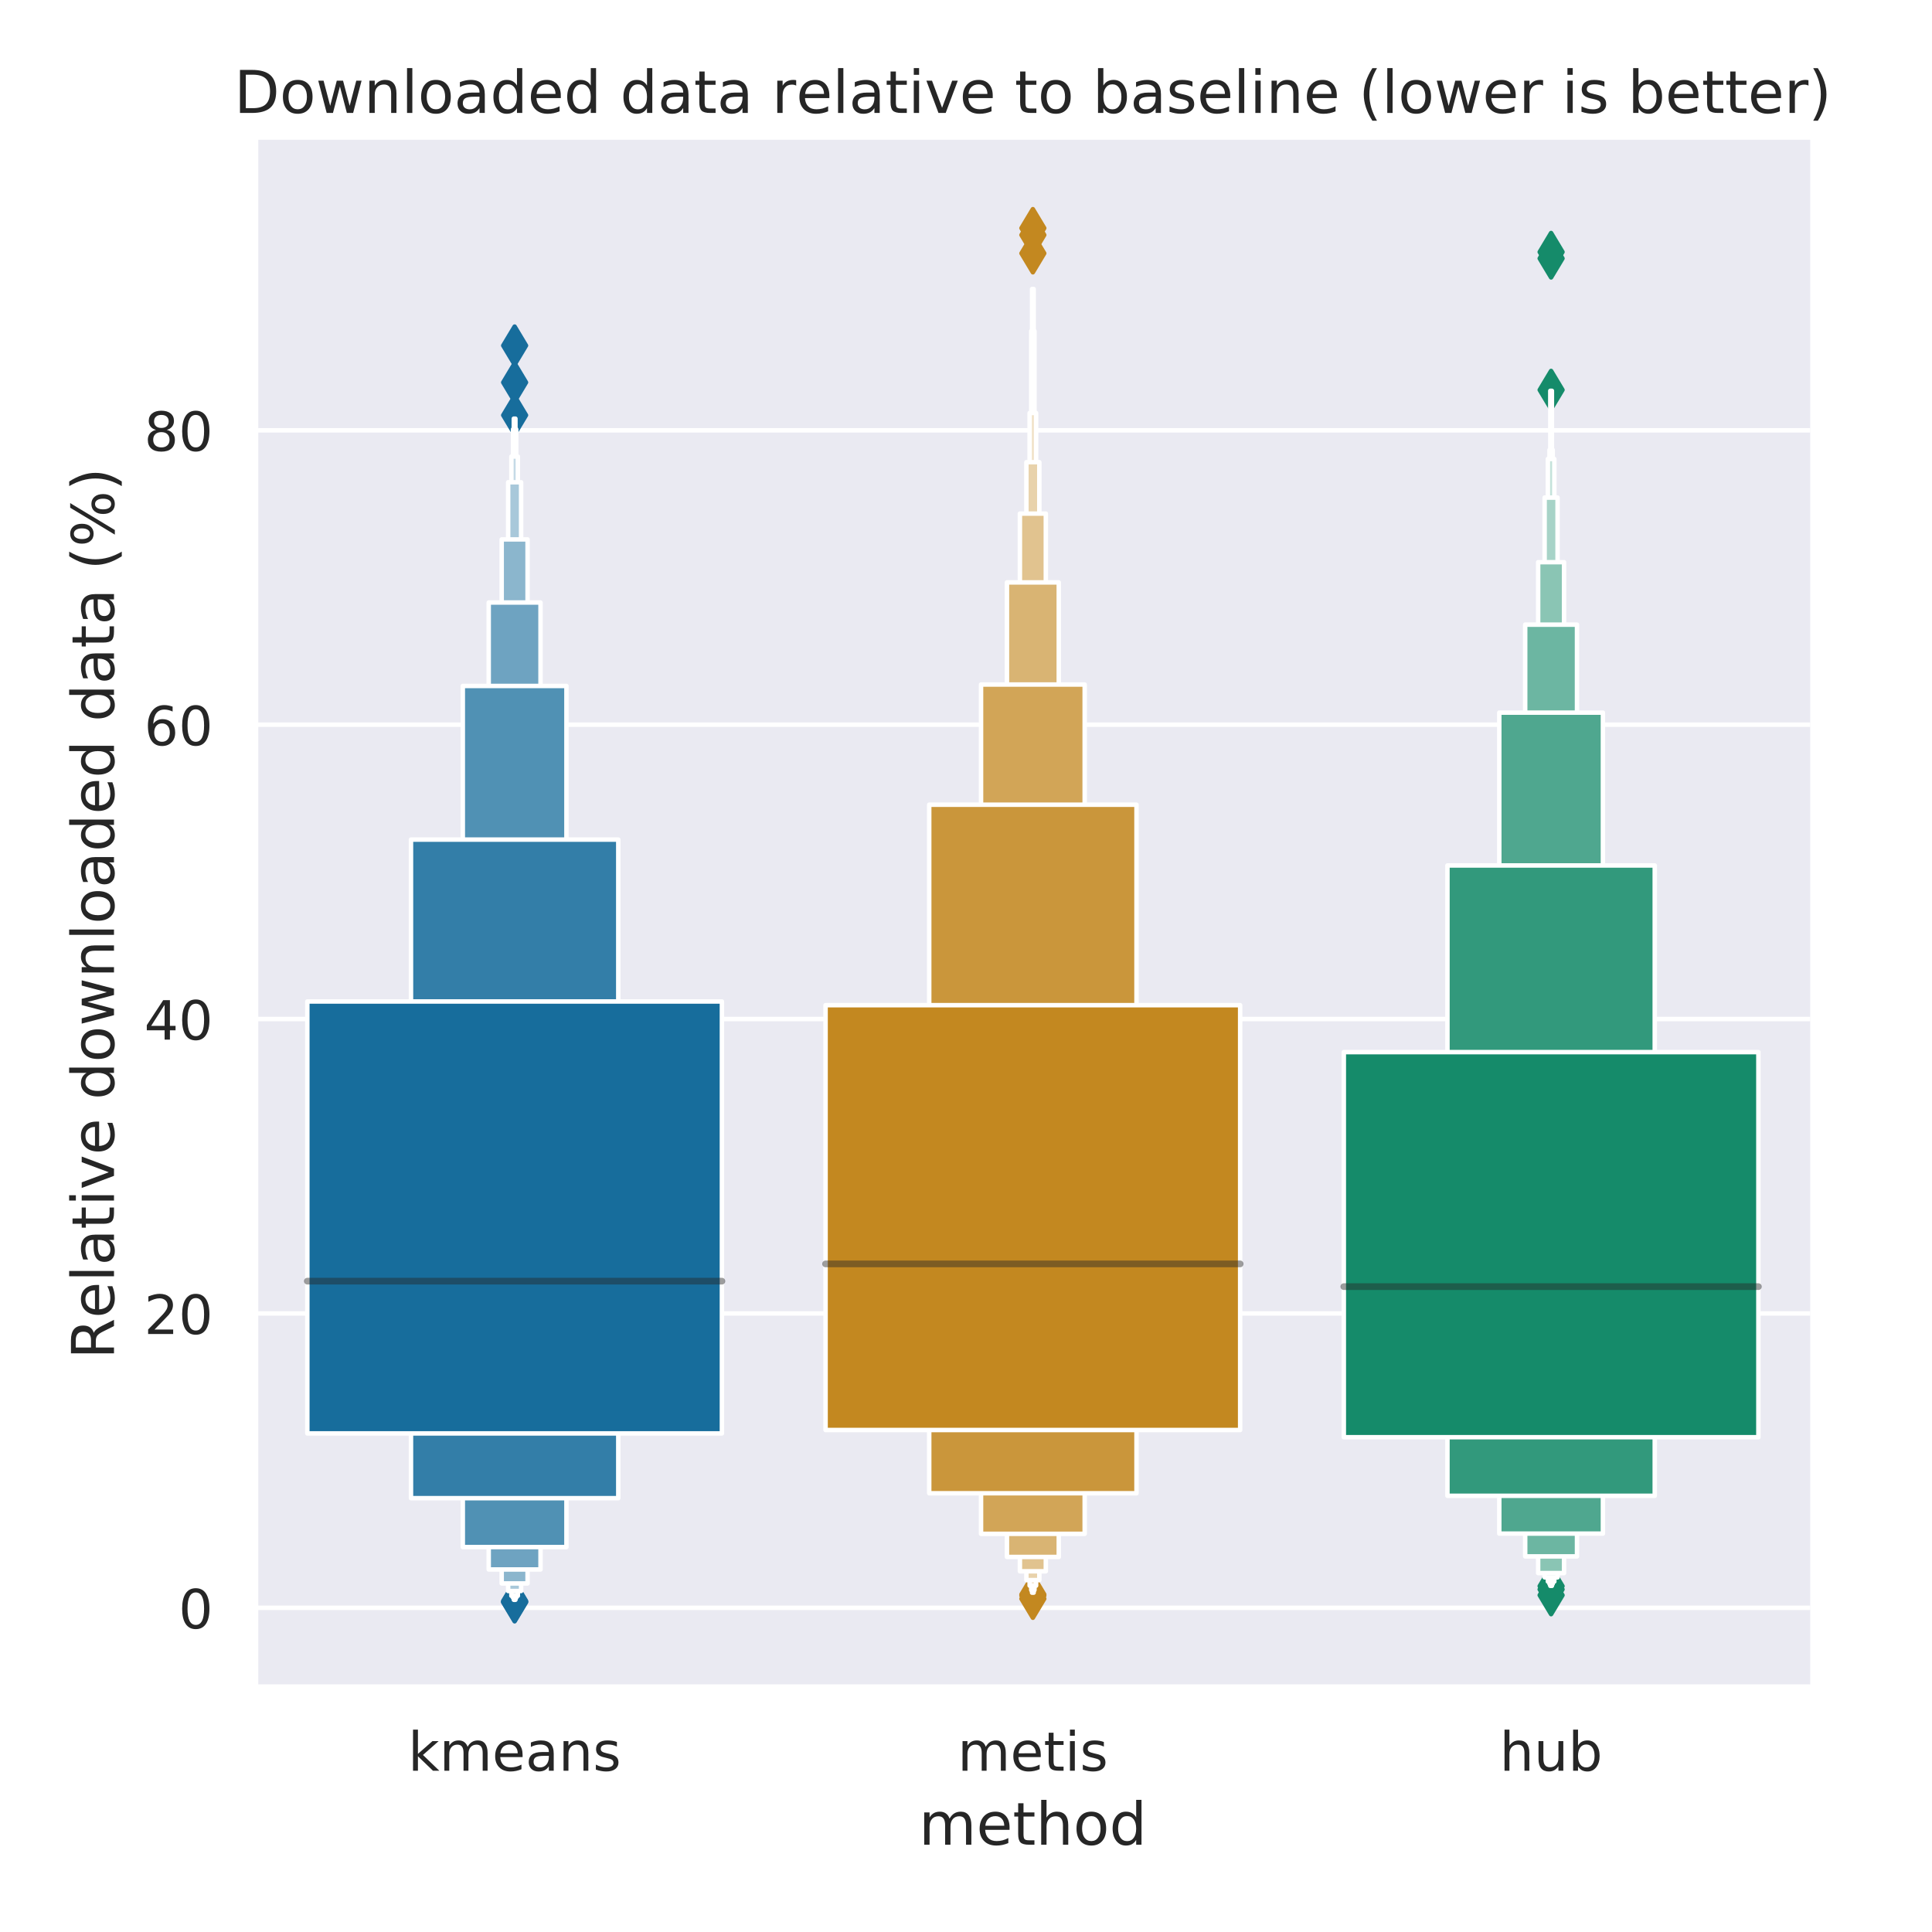 <?xml version="1.0" encoding="utf-8" standalone="no"?>
<!DOCTYPE svg PUBLIC "-//W3C//DTD SVG 1.1//EN"
  "http://www.w3.org/Graphics/SVG/1.1/DTD/svg11.dtd">
<!-- Created with matplotlib (https://matplotlib.org/) -->
<svg height="432pt" version="1.1" viewBox="0 0 432 432" width="432pt" xmlns="http://www.w3.org/2000/svg" xmlns:xlink="http://www.w3.org/1999/xlink">
 <defs>
  <style type="text/css">
*{stroke-linecap:butt;stroke-linejoin:round;}
  </style>
 </defs>
 <g id="figure_1">
  <g id="patch_1">
   <path d="M 0 432 
L 432 432 
L 432 0 
L 0 0 
z
" style="fill:#ffffff;"/>
  </g>
  <g id="axes_1">
   <g id="patch_2">
    <path d="M 57.131 377.244 
L 404.769 377.244 
L 404.769 31.256 
L 57.131 31.256 
z
" style="fill:#eaeaf2;"/>
   </g>
   <g id="matplotlib.axis_1">
    <g id="xtick_1">
     <g id="text_1">
      <!-- kmeans -->
      <defs>
       <path d="M 9.078 75.984 
L 18.109 75.984 
L 18.109 31.109 
L 44.922 54.688 
L 56.391 54.688 
L 27.391 29.109 
L 57.625 0 
L 45.906 0 
L 18.109 26.703 
L 18.109 0 
L 9.078 0 
z
" id="DejaVuSans-107"/>
       <path d="M 52 44.188 
Q 55.375 50.25 60.062 53.125 
Q 64.75 56 71.094 56 
Q 79.641 56 84.281 50.016 
Q 88.922 44.047 88.922 33.016 
L 88.922 0 
L 79.891 0 
L 79.891 32.719 
Q 79.891 40.578 77.094 44.375 
Q 74.312 48.188 68.609 48.188 
Q 61.625 48.188 57.562 43.547 
Q 53.516 38.922 53.516 30.906 
L 53.516 0 
L 44.484 0 
L 44.484 32.719 
Q 44.484 40.625 41.703 44.406 
Q 38.922 48.188 33.109 48.188 
Q 26.219 48.188 22.156 43.531 
Q 18.109 38.875 18.109 30.906 
L 18.109 0 
L 9.078 0 
L 9.078 54.688 
L 18.109 54.688 
L 18.109 46.188 
Q 21.188 51.219 25.484 53.609 
Q 29.781 56 35.688 56 
Q 41.656 56 45.828 52.969 
Q 50 49.953 52 44.188 
z
" id="DejaVuSans-109"/>
       <path d="M 56.203 29.594 
L 56.203 25.203 
L 14.891 25.203 
Q 15.484 15.922 20.484 11.062 
Q 25.484 6.203 34.422 6.203 
Q 39.594 6.203 44.453 7.469 
Q 49.312 8.734 54.109 11.281 
L 54.109 2.781 
Q 49.266 0.734 44.188 -0.344 
Q 39.109 -1.422 33.891 -1.422 
Q 20.797 -1.422 13.156 6.188 
Q 5.516 13.812 5.516 26.812 
Q 5.516 40.234 12.766 48.109 
Q 20.016 56 32.328 56 
Q 43.359 56 49.781 48.891 
Q 56.203 41.797 56.203 29.594 
z
M 47.219 32.234 
Q 47.125 39.594 43.094 43.984 
Q 39.062 48.391 32.422 48.391 
Q 24.906 48.391 20.391 44.141 
Q 15.875 39.891 15.188 32.172 
z
" id="DejaVuSans-101"/>
       <path d="M 34.281 27.484 
Q 23.391 27.484 19.188 25 
Q 14.984 22.516 14.984 16.5 
Q 14.984 11.719 18.141 8.906 
Q 21.297 6.109 26.703 6.109 
Q 34.188 6.109 38.703 11.406 
Q 43.219 16.703 43.219 25.484 
L 43.219 27.484 
z
M 52.203 31.203 
L 52.203 0 
L 43.219 0 
L 43.219 8.297 
Q 40.141 3.328 35.547 0.953 
Q 30.953 -1.422 24.312 -1.422 
Q 15.922 -1.422 10.953 3.297 
Q 6 8.016 6 15.922 
Q 6 25.141 12.172 29.828 
Q 18.359 34.516 30.609 34.516 
L 43.219 34.516 
L 43.219 35.406 
Q 43.219 41.609 39.141 45 
Q 35.062 48.391 27.688 48.391 
Q 23 48.391 18.547 47.266 
Q 14.109 46.141 10.016 43.891 
L 10.016 52.203 
Q 14.938 54.109 19.578 55.047 
Q 24.219 56 28.609 56 
Q 40.484 56 46.344 49.844 
Q 52.203 43.703 52.203 31.203 
z
" id="DejaVuSans-97"/>
       <path d="M 54.891 33.016 
L 54.891 0 
L 45.906 0 
L 45.906 32.719 
Q 45.906 40.484 42.875 44.328 
Q 39.844 48.188 33.797 48.188 
Q 26.516 48.188 22.312 43.547 
Q 18.109 38.922 18.109 30.906 
L 18.109 0 
L 9.078 0 
L 9.078 54.688 
L 18.109 54.688 
L 18.109 46.188 
Q 21.344 51.125 25.703 53.562 
Q 30.078 56 35.797 56 
Q 45.219 56 50.047 50.172 
Q 54.891 44.344 54.891 33.016 
z
" id="DejaVuSans-110"/>
       <path d="M 44.281 53.078 
L 44.281 44.578 
Q 40.484 46.531 36.375 47.5 
Q 32.281 48.484 27.875 48.484 
Q 21.188 48.484 17.844 46.438 
Q 14.5 44.391 14.5 40.281 
Q 14.5 37.156 16.891 35.375 
Q 19.281 33.594 26.516 31.984 
L 29.594 31.297 
Q 39.156 29.25 43.188 25.516 
Q 47.219 21.781 47.219 15.094 
Q 47.219 7.469 41.188 3.016 
Q 35.156 -1.422 24.609 -1.422 
Q 20.219 -1.422 15.453 -0.562 
Q 10.688 0.297 5.422 2 
L 5.422 11.281 
Q 10.406 8.688 15.234 7.391 
Q 20.062 6.109 24.812 6.109 
Q 31.156 6.109 34.562 8.281 
Q 37.984 10.453 37.984 14.406 
Q 37.984 18.062 35.516 20.016 
Q 33.062 21.969 24.703 23.781 
L 21.578 24.516 
Q 13.234 26.266 9.516 29.906 
Q 5.812 33.547 5.812 39.891 
Q 5.812 47.609 11.281 51.797 
Q 16.75 56 26.812 56 
Q 31.781 56 36.172 55.266 
Q 40.578 54.547 44.281 53.078 
z
" id="DejaVuSans-115"/>
      </defs>
      <g style="fill:#262626;" transform="translate(91.258 395.938)scale(0.121 -0.121)">
       <use xlink:href="#DejaVuSans-107"/>
       <use x="57.91" xlink:href="#DejaVuSans-109"/>
       <use x="155.322" xlink:href="#DejaVuSans-101"/>
       <use x="216.846" xlink:href="#DejaVuSans-97"/>
       <use x="278.125" xlink:href="#DejaVuSans-110"/>
       <use x="341.504" xlink:href="#DejaVuSans-115"/>
      </g>
     </g>
    </g>
    <g id="xtick_2">
     <g id="text_2">
      <!-- metis -->
      <defs>
       <path d="M 18.312 70.219 
L 18.312 54.688 
L 36.812 54.688 
L 36.812 47.703 
L 18.312 47.703 
L 18.312 18.016 
Q 18.312 11.328 20.141 9.422 
Q 21.969 7.516 27.594 7.516 
L 36.812 7.516 
L 36.812 0 
L 27.594 0 
Q 17.188 0 13.234 3.875 
Q 9.281 7.766 9.281 18.016 
L 9.281 47.703 
L 2.688 47.703 
L 2.688 54.688 
L 9.281 54.688 
L 9.281 70.219 
z
" id="DejaVuSans-116"/>
       <path d="M 9.422 54.688 
L 18.406 54.688 
L 18.406 0 
L 9.422 0 
z
M 9.422 75.984 
L 18.406 75.984 
L 18.406 64.594 
L 9.422 64.594 
z
" id="DejaVuSans-105"/>
      </defs>
      <g style="fill:#262626;" transform="translate(214.13 395.938)scale(0.121 -0.121)">
       <use xlink:href="#DejaVuSans-109"/>
       <use x="97.412" xlink:href="#DejaVuSans-101"/>
       <use x="158.936" xlink:href="#DejaVuSans-116"/>
       <use x="198.145" xlink:href="#DejaVuSans-105"/>
       <use x="225.928" xlink:href="#DejaVuSans-115"/>
      </g>
     </g>
    </g>
    <g id="xtick_3">
     <g id="text_3">
      <!-- hub -->
      <defs>
       <path d="M 54.891 33.016 
L 54.891 0 
L 45.906 0 
L 45.906 32.719 
Q 45.906 40.484 42.875 44.328 
Q 39.844 48.188 33.797 48.188 
Q 26.516 48.188 22.312 43.547 
Q 18.109 38.922 18.109 30.906 
L 18.109 0 
L 9.078 0 
L 9.078 75.984 
L 18.109 75.984 
L 18.109 46.188 
Q 21.344 51.125 25.703 53.562 
Q 30.078 56 35.797 56 
Q 45.219 56 50.047 50.172 
Q 54.891 44.344 54.891 33.016 
z
" id="DejaVuSans-104"/>
       <path d="M 8.5 21.578 
L 8.5 54.688 
L 17.484 54.688 
L 17.484 21.922 
Q 17.484 14.156 20.5 10.266 
Q 23.531 6.391 29.594 6.391 
Q 36.859 6.391 41.078 11.031 
Q 45.312 15.672 45.312 23.688 
L 45.312 54.688 
L 54.297 54.688 
L 54.297 0 
L 45.312 0 
L 45.312 8.406 
Q 42.047 3.422 37.719 1 
Q 33.406 -1.422 27.688 -1.422 
Q 18.266 -1.422 13.375 4.438 
Q 8.5 10.297 8.5 21.578 
z
M 31.109 56 
z
" id="DejaVuSans-117"/>
       <path d="M 48.688 27.297 
Q 48.688 37.203 44.609 42.844 
Q 40.531 48.484 33.406 48.484 
Q 26.266 48.484 22.188 42.844 
Q 18.109 37.203 18.109 27.297 
Q 18.109 17.391 22.188 11.75 
Q 26.266 6.109 33.406 6.109 
Q 40.531 6.109 44.609 11.75 
Q 48.688 17.391 48.688 27.297 
z
M 18.109 46.391 
Q 20.953 51.266 25.266 53.625 
Q 29.594 56 35.594 56 
Q 45.562 56 51.781 48.094 
Q 58.016 40.188 58.016 27.297 
Q 58.016 14.406 51.781 6.484 
Q 45.562 -1.422 35.594 -1.422 
Q 29.594 -1.422 25.266 0.953 
Q 20.953 3.328 18.109 8.203 
L 18.109 0 
L 9.078 0 
L 9.078 75.984 
L 18.109 75.984 
z
" id="DejaVuSans-98"/>
      </defs>
      <g style="fill:#262626;" transform="translate(335.32 395.938)scale(0.121 -0.121)">
       <use xlink:href="#DejaVuSans-104"/>
       <use x="63.379" xlink:href="#DejaVuSans-117"/>
       <use x="126.758" xlink:href="#DejaVuSans-98"/>
      </g>
     </g>
    </g>
    <g id="text_4">
     <!-- method -->
     <defs>
      <path d="M 30.609 48.391 
Q 23.391 48.391 19.188 42.75 
Q 14.984 37.109 14.984 27.297 
Q 14.984 17.484 19.156 11.844 
Q 23.344 6.203 30.609 6.203 
Q 37.797 6.203 41.984 11.859 
Q 46.188 17.531 46.188 27.297 
Q 46.188 37.016 41.984 42.703 
Q 37.797 48.391 30.609 48.391 
z
M 30.609 56 
Q 42.328 56 49.016 48.375 
Q 55.719 40.766 55.719 27.297 
Q 55.719 13.875 49.016 6.219 
Q 42.328 -1.422 30.609 -1.422 
Q 18.844 -1.422 12.172 6.219 
Q 5.516 13.875 5.516 27.297 
Q 5.516 40.766 12.172 48.375 
Q 18.844 56 30.609 56 
z
" id="DejaVuSans-111"/>
      <path d="M 45.406 46.391 
L 45.406 75.984 
L 54.391 75.984 
L 54.391 0 
L 45.406 0 
L 45.406 8.203 
Q 42.578 3.328 38.25 0.953 
Q 33.938 -1.422 27.875 -1.422 
Q 17.969 -1.422 11.734 6.484 
Q 5.516 14.406 5.516 27.297 
Q 5.516 40.188 11.734 48.094 
Q 17.969 56 27.875 56 
Q 33.938 56 38.25 53.625 
Q 42.578 51.266 45.406 46.391 
z
M 14.797 27.297 
Q 14.797 17.391 18.875 11.75 
Q 22.953 6.109 30.078 6.109 
Q 37.203 6.109 41.297 11.75 
Q 45.406 17.391 45.406 27.297 
Q 45.406 37.203 41.297 42.844 
Q 37.203 48.484 30.078 48.484 
Q 22.953 48.484 18.875 42.844 
Q 14.797 37.203 14.797 27.297 
z
" id="DejaVuSans-100"/>
     </defs>
     <g style="fill:#262626;" transform="translate(205.462 412.484)scale(0.132 -0.132)">
      <use xlink:href="#DejaVuSans-109"/>
      <use x="97.412" xlink:href="#DejaVuSans-101"/>
      <use x="158.936" xlink:href="#DejaVuSans-116"/>
      <use x="198.145" xlink:href="#DejaVuSans-104"/>
      <use x="261.523" xlink:href="#DejaVuSans-111"/>
      <use x="322.705" xlink:href="#DejaVuSans-100"/>
     </g>
    </g>
   </g>
   <g id="matplotlib.axis_2">
    <g id="ytick_1">
     <g id="line2d_1">
      <path clip-path="url(#pe878a9b820)" d="M 57.131 359.511 
L 404.769 359.511 
" style="fill:none;stroke:#ffffff;stroke-linecap:round;"/>
     </g>
     <g id="text_5">
      <!-- 0 -->
      <defs>
       <path d="M 31.781 66.406 
Q 24.172 66.406 20.328 58.906 
Q 16.5 51.422 16.5 36.375 
Q 16.5 21.391 20.328 13.891 
Q 24.172 6.391 31.781 6.391 
Q 39.453 6.391 43.281 13.891 
Q 47.125 21.391 47.125 36.375 
Q 47.125 51.422 43.281 58.906 
Q 39.453 66.406 31.781 66.406 
z
M 31.781 74.219 
Q 44.047 74.219 50.516 64.516 
Q 56.984 54.828 56.984 36.375 
Q 56.984 17.969 50.516 8.266 
Q 44.047 -1.422 31.781 -1.422 
Q 19.531 -1.422 13.062 8.266 
Q 6.594 17.969 6.594 36.375 
Q 6.594 54.828 13.062 64.516 
Q 19.531 74.219 31.781 74.219 
z
" id="DejaVuSans-48"/>
      </defs>
      <g style="fill:#262626;" transform="translate(39.932 364.108)scale(0.121 -0.121)">
       <use xlink:href="#DejaVuSans-48"/>
      </g>
     </g>
    </g>
    <g id="ytick_2">
     <g id="line2d_2">
      <path clip-path="url(#pe878a9b820)" d="M 57.131 293.687 
L 404.769 293.687 
" style="fill:none;stroke:#ffffff;stroke-linecap:round;"/>
     </g>
     <g id="text_6">
      <!-- 20 -->
      <defs>
       <path d="M 19.188 8.297 
L 53.609 8.297 
L 53.609 0 
L 7.328 0 
L 7.328 8.297 
Q 12.938 14.109 22.625 23.891 
Q 32.328 33.688 34.812 36.531 
Q 39.547 41.844 41.422 45.531 
Q 43.312 49.219 43.312 52.781 
Q 43.312 58.594 39.234 62.25 
Q 35.156 65.922 28.609 65.922 
Q 23.969 65.922 18.812 64.312 
Q 13.672 62.703 7.812 59.422 
L 7.812 69.391 
Q 13.766 71.781 18.938 73 
Q 24.125 74.219 28.422 74.219 
Q 39.75 74.219 46.484 68.547 
Q 53.219 62.891 53.219 53.422 
Q 53.219 48.922 51.531 44.891 
Q 49.859 40.875 45.406 35.406 
Q 44.188 33.984 37.641 27.219 
Q 31.109 20.453 19.188 8.297 
z
" id="DejaVuSans-50"/>
      </defs>
      <g style="fill:#262626;" transform="translate(32.234 298.284)scale(0.121 -0.121)">
       <use xlink:href="#DejaVuSans-50"/>
       <use x="63.623" xlink:href="#DejaVuSans-48"/>
      </g>
     </g>
    </g>
    <g id="ytick_3">
     <g id="line2d_3">
      <path clip-path="url(#pe878a9b820)" d="M 57.131 227.864 
L 404.769 227.864 
" style="fill:none;stroke:#ffffff;stroke-linecap:round;"/>
     </g>
     <g id="text_7">
      <!-- 40 -->
      <defs>
       <path d="M 37.797 64.312 
L 12.891 25.391 
L 37.797 25.391 
z
M 35.203 72.906 
L 47.609 72.906 
L 47.609 25.391 
L 58.016 25.391 
L 58.016 17.188 
L 47.609 17.188 
L 47.609 0 
L 37.797 0 
L 37.797 17.188 
L 4.891 17.188 
L 4.891 26.703 
z
" id="DejaVuSans-52"/>
      </defs>
      <g style="fill:#262626;" transform="translate(32.234 232.461)scale(0.121 -0.121)">
       <use xlink:href="#DejaVuSans-52"/>
       <use x="63.623" xlink:href="#DejaVuSans-48"/>
      </g>
     </g>
    </g>
    <g id="ytick_4">
     <g id="line2d_4">
      <path clip-path="url(#pe878a9b820)" d="M 57.131 162.041 
L 404.769 162.041 
" style="fill:none;stroke:#ffffff;stroke-linecap:round;"/>
     </g>
     <g id="text_8">
      <!-- 60 -->
      <defs>
       <path d="M 33.016 40.375 
Q 26.375 40.375 22.484 35.828 
Q 18.609 31.297 18.609 23.391 
Q 18.609 15.531 22.484 10.953 
Q 26.375 6.391 33.016 6.391 
Q 39.656 6.391 43.531 10.953 
Q 47.406 15.531 47.406 23.391 
Q 47.406 31.297 43.531 35.828 
Q 39.656 40.375 33.016 40.375 
z
M 52.594 71.297 
L 52.594 62.312 
Q 48.875 64.062 45.094 64.984 
Q 41.312 65.922 37.594 65.922 
Q 27.828 65.922 22.672 59.328 
Q 17.531 52.734 16.797 39.406 
Q 19.672 43.656 24.016 45.922 
Q 28.375 48.188 33.594 48.188 
Q 44.578 48.188 50.953 41.516 
Q 57.328 34.859 57.328 23.391 
Q 57.328 12.156 50.688 5.359 
Q 44.047 -1.422 33.016 -1.422 
Q 20.359 -1.422 13.672 8.266 
Q 6.984 17.969 6.984 36.375 
Q 6.984 53.656 15.188 63.938 
Q 23.391 74.219 37.203 74.219 
Q 40.922 74.219 44.703 73.484 
Q 48.484 72.75 52.594 71.297 
z
" id="DejaVuSans-54"/>
      </defs>
      <g style="fill:#262626;" transform="translate(32.234 166.638)scale(0.121 -0.121)">
       <use xlink:href="#DejaVuSans-54"/>
       <use x="63.623" xlink:href="#DejaVuSans-48"/>
      </g>
     </g>
    </g>
    <g id="ytick_5">
     <g id="line2d_5">
      <path clip-path="url(#pe878a9b820)" d="M 57.131 96.218 
L 404.769 96.218 
" style="fill:none;stroke:#ffffff;stroke-linecap:round;"/>
     </g>
     <g id="text_9">
      <!-- 80 -->
      <defs>
       <path d="M 31.781 34.625 
Q 24.75 34.625 20.719 30.859 
Q 16.703 27.094 16.703 20.516 
Q 16.703 13.922 20.719 10.156 
Q 24.75 6.391 31.781 6.391 
Q 38.812 6.391 42.859 10.172 
Q 46.922 13.969 46.922 20.516 
Q 46.922 27.094 42.891 30.859 
Q 38.875 34.625 31.781 34.625 
z
M 21.922 38.812 
Q 15.578 40.375 12.031 44.719 
Q 8.5 49.078 8.5 55.328 
Q 8.5 64.062 14.719 69.141 
Q 20.953 74.219 31.781 74.219 
Q 42.672 74.219 48.875 69.141 
Q 55.078 64.062 55.078 55.328 
Q 55.078 49.078 51.531 44.719 
Q 48 40.375 41.703 38.812 
Q 48.828 37.156 52.797 32.312 
Q 56.781 27.484 56.781 20.516 
Q 56.781 9.906 50.312 4.234 
Q 43.844 -1.422 31.781 -1.422 
Q 19.734 -1.422 13.25 4.234 
Q 6.781 9.906 6.781 20.516 
Q 6.781 27.484 10.781 32.312 
Q 14.797 37.156 21.922 38.812 
z
M 18.312 54.391 
Q 18.312 48.734 21.844 45.562 
Q 25.391 42.391 31.781 42.391 
Q 38.141 42.391 41.719 45.562 
Q 45.312 48.734 45.312 54.391 
Q 45.312 60.062 41.719 63.234 
Q 38.141 66.406 31.781 66.406 
Q 25.391 66.406 21.844 63.234 
Q 18.312 60.062 18.312 54.391 
z
" id="DejaVuSans-56"/>
      </defs>
      <g style="fill:#262626;" transform="translate(32.234 100.815)scale(0.121 -0.121)">
       <use xlink:href="#DejaVuSans-56"/>
       <use x="63.623" xlink:href="#DejaVuSans-48"/>
      </g>
     </g>
    </g>
    <g id="text_10">
     <!-- Relative downloaded data (%) -->
     <defs>
      <path d="M 44.391 34.188 
Q 47.562 33.109 50.562 29.594 
Q 53.562 26.078 56.594 19.922 
L 66.609 0 
L 56 0 
L 46.688 18.703 
Q 43.062 26.031 39.672 28.422 
Q 36.281 30.812 30.422 30.812 
L 19.672 30.812 
L 19.672 0 
L 9.812 0 
L 9.812 72.906 
L 32.078 72.906 
Q 44.578 72.906 50.734 67.672 
Q 56.891 62.453 56.891 51.906 
Q 56.891 45.016 53.688 40.469 
Q 50.484 35.938 44.391 34.188 
z
M 19.672 64.797 
L 19.672 38.922 
L 32.078 38.922 
Q 39.203 38.922 42.844 42.219 
Q 46.484 45.516 46.484 51.906 
Q 46.484 58.297 42.844 61.547 
Q 39.203 64.797 32.078 64.797 
z
" id="DejaVuSans-82"/>
      <path d="M 9.422 75.984 
L 18.406 75.984 
L 18.406 0 
L 9.422 0 
z
" id="DejaVuSans-108"/>
      <path d="M 2.984 54.688 
L 12.5 54.688 
L 29.594 8.797 
L 46.688 54.688 
L 56.203 54.688 
L 35.688 0 
L 23.484 0 
z
" id="DejaVuSans-118"/>
      <path id="DejaVuSans-32"/>
      <path d="M 4.203 54.688 
L 13.188 54.688 
L 24.422 12.016 
L 35.594 54.688 
L 46.188 54.688 
L 57.422 12.016 
L 68.609 54.688 
L 77.594 54.688 
L 63.281 0 
L 52.688 0 
L 40.922 44.828 
L 29.109 0 
L 18.5 0 
z
" id="DejaVuSans-119"/>
      <path d="M 31 75.875 
Q 24.469 64.656 21.281 53.656 
Q 18.109 42.672 18.109 31.391 
Q 18.109 20.125 21.312 9.062 
Q 24.516 -2 31 -13.188 
L 23.188 -13.188 
Q 15.875 -1.703 12.234 9.375 
Q 8.594 20.453 8.594 31.391 
Q 8.594 42.281 12.203 53.312 
Q 15.828 64.359 23.188 75.875 
z
" id="DejaVuSans-40"/>
      <path d="M 72.703 32.078 
Q 68.453 32.078 66.031 28.469 
Q 63.625 24.859 63.625 18.406 
Q 63.625 12.062 66.031 8.422 
Q 68.453 4.781 72.703 4.781 
Q 76.859 4.781 79.266 8.422 
Q 81.688 12.062 81.688 18.406 
Q 81.688 24.812 79.266 28.438 
Q 76.859 32.078 72.703 32.078 
z
M 72.703 38.281 
Q 80.422 38.281 84.953 32.906 
Q 89.5 27.547 89.5 18.406 
Q 89.5 9.281 84.938 3.922 
Q 80.375 -1.422 72.703 -1.422 
Q 64.891 -1.422 60.344 3.922 
Q 55.812 9.281 55.812 18.406 
Q 55.812 27.594 60.375 32.938 
Q 64.938 38.281 72.703 38.281 
z
M 22.312 68.016 
Q 18.109 68.016 15.688 64.375 
Q 13.281 60.75 13.281 54.391 
Q 13.281 47.953 15.672 44.328 
Q 18.062 40.719 22.312 40.719 
Q 26.562 40.719 28.969 44.328 
Q 31.391 47.953 31.391 54.391 
Q 31.391 60.688 28.953 64.344 
Q 26.516 68.016 22.312 68.016 
z
M 66.406 74.219 
L 74.219 74.219 
L 28.609 -1.422 
L 20.797 -1.422 
z
M 22.312 74.219 
Q 30.031 74.219 34.609 68.875 
Q 39.203 63.531 39.203 54.391 
Q 39.203 45.172 34.641 39.844 
Q 30.078 34.516 22.312 34.516 
Q 14.547 34.516 10.031 39.859 
Q 5.516 45.219 5.516 54.391 
Q 5.516 63.484 10.047 68.844 
Q 14.594 74.219 22.312 74.219 
z
" id="DejaVuSans-37"/>
      <path d="M 8.016 75.875 
L 15.828 75.875 
Q 23.141 64.359 26.781 53.312 
Q 30.422 42.281 30.422 31.391 
Q 30.422 20.453 26.781 9.375 
Q 23.141 -1.703 15.828 -13.188 
L 8.016 -13.188 
Q 14.5 -2 17.703 9.062 
Q 20.906 20.125 20.906 31.391 
Q 20.906 42.672 17.703 53.656 
Q 14.5 64.656 8.016 75.875 
z
" id="DejaVuSans-41"/>
     </defs>
     <g style="fill:#262626;" transform="translate(25.489 303.906)rotate(-90)scale(0.132 -0.132)">
      <use xlink:href="#DejaVuSans-82"/>
      <use x="69.42" xlink:href="#DejaVuSans-101"/>
      <use x="130.943" xlink:href="#DejaVuSans-108"/>
      <use x="158.727" xlink:href="#DejaVuSans-97"/>
      <use x="220.006" xlink:href="#DejaVuSans-116"/>
      <use x="259.215" xlink:href="#DejaVuSans-105"/>
      <use x="286.998" xlink:href="#DejaVuSans-118"/>
      <use x="346.178" xlink:href="#DejaVuSans-101"/>
      <use x="407.701" xlink:href="#DejaVuSans-32"/>
      <use x="439.488" xlink:href="#DejaVuSans-100"/>
      <use x="502.965" xlink:href="#DejaVuSans-111"/>
      <use x="564.146" xlink:href="#DejaVuSans-119"/>
      <use x="645.934" xlink:href="#DejaVuSans-110"/>
      <use x="709.312" xlink:href="#DejaVuSans-108"/>
      <use x="737.096" xlink:href="#DejaVuSans-111"/>
      <use x="798.277" xlink:href="#DejaVuSans-97"/>
      <use x="859.557" xlink:href="#DejaVuSans-100"/>
      <use x="923.033" xlink:href="#DejaVuSans-101"/>
      <use x="984.557" xlink:href="#DejaVuSans-100"/>
      <use x="1048.033" xlink:href="#DejaVuSans-32"/>
      <use x="1079.82" xlink:href="#DejaVuSans-100"/>
      <use x="1143.297" xlink:href="#DejaVuSans-97"/>
      <use x="1204.576" xlink:href="#DejaVuSans-116"/>
      <use x="1243.785" xlink:href="#DejaVuSans-97"/>
      <use x="1305.064" xlink:href="#DejaVuSans-32"/>
      <use x="1336.852" xlink:href="#DejaVuSans-40"/>
      <use x="1375.865" xlink:href="#DejaVuSans-37"/>
      <use x="1470.885" xlink:href="#DejaVuSans-41"/>
     </g>
    </g>
   </g>
   <g id="PathCollection_1">
    <defs>
     <path d="M -0 4.243 
L 2.546 0 
L 0 -4.243 
L -2.546 -0 
z
" id="m844a8a367f" style="stroke:#176d9c;"/>
    </defs>
    <g clip-path="url(#pe878a9b820)">
     <use style="fill:#176d9c;stroke:#176d9c;" x="115.071" xlink:href="#m844a8a367f" y="357.968"/>
     <use style="fill:#176d9c;stroke:#176d9c;" x="115.071" xlink:href="#m844a8a367f" y="358.284"/>
     <use style="fill:#176d9c;stroke:#176d9c;" x="115.071" xlink:href="#m844a8a367f" y="358.157"/>
     <use style="fill:#176d9c;stroke:#176d9c;" x="115.071" xlink:href="#m844a8a367f" y="77.267"/>
     <use style="fill:#176d9c;stroke:#176d9c;" x="115.071" xlink:href="#m844a8a367f" y="85.507"/>
     <use style="fill:#176d9c;stroke:#176d9c;" x="115.071" xlink:href="#m844a8a367f" y="92.841"/>
    </g>
   </g>
   <g id="PatchCollection_1">
    <path clip-path="url(#pe878a9b820)" d="M 114.89 357.72 
L 115.252 357.72 
L 115.252 93.611 
L 114.89 93.611 
z
" style="fill:#ffffff;stroke:#ffffff;"/>
    <path clip-path="url(#pe878a9b820)" d="M 114.709 357.253 
L 115.433 357.253 
L 115.433 96.001 
L 114.709 96.001 
z
" style="fill:#e2edf3;stroke:#ffffff;"/>
    <path clip-path="url(#pe878a9b820)" d="M 114.346 356.83 
L 115.795 356.83 
L 115.795 102.078 
L 114.346 102.078 
z
" style="fill:#c5dae6;stroke:#ffffff;"/>
    <path clip-path="url(#pe878a9b820)" d="M 113.622 355.756 
L 116.519 355.756 
L 116.519 107.839 
L 113.622 107.839 
z
" style="fill:#a8c8da;stroke:#ffffff;"/>
    <path clip-path="url(#pe878a9b820)" d="M 112.174 354.058 
L 117.968 354.058 
L 117.968 120.614 
L 112.174 120.614 
z
" style="fill:#8bb6cd;stroke:#ffffff;"/>
    <path clip-path="url(#pe878a9b820)" d="M 109.277 350.937 
L 120.865 350.937 
L 120.865 134.724 
L 109.277 134.724 
z
" style="fill:#6ea3c1;stroke:#ffffff;"/>
    <path clip-path="url(#pe878a9b820)" d="M 103.483 345.93 
L 126.659 345.93 
L 126.659 153.382 
L 103.483 153.382 
z
" style="fill:#5091b4;stroke:#ffffff;"/>
    <path clip-path="url(#pe878a9b820)" d="M 91.895 334.995 
L 138.247 334.995 
L 138.247 187.731 
L 91.895 187.731 
z
" style="fill:#337ea8;stroke:#ffffff;"/>
    <path clip-path="url(#pe878a9b820)" d="M 68.719 320.514 
L 161.422 320.514 
L 161.422 223.931 
L 68.719 223.931 
z
" style="fill:#176d9c;stroke:#ffffff;"/>
   </g>
   <g id="PathCollection_2">
    <defs>
     <path d="M -0 4.243 
L 2.546 0 
L 0 -4.243 
L -2.546 -0 
z
" id="m6378c35d72" style="stroke:#c38820;"/>
    </defs>
    <g clip-path="url(#pe878a9b820)">
     <use style="fill:#c38820;stroke:#c38820;" x="230.95" xlink:href="#m6378c35d72" y="356.787"/>
     <use style="fill:#c38820;stroke:#c38820;" x="230.95" xlink:href="#m6378c35d72" y="356.515"/>
     <use style="fill:#c38820;stroke:#c38820;" x="230.95" xlink:href="#m6378c35d72" y="357.493"/>
     <use style="fill:#c38820;stroke:#c38820;" x="230.95" xlink:href="#m6378c35d72" y="56.643"/>
     <use style="fill:#c38820;stroke:#c38820;" x="230.95" xlink:href="#m6378c35d72" y="51.007"/>
     <use style="fill:#c38820;stroke:#c38820;" x="230.95" xlink:href="#m6378c35d72" y="52.541"/>
    </g>
   </g>
   <g id="PatchCollection_2">
    <path clip-path="url(#pe878a9b820)" d="M 230.769 356.127 
L 231.131 356.127 
L 231.131 64.617 
L 230.769 64.617 
z
" style="fill:#ffffff;stroke:#ffffff;"/>
    <path clip-path="url(#pe878a9b820)" d="M 230.588 355.533 
L 231.312 355.533 
L 231.312 74.019 
L 230.588 74.019 
z
" style="fill:#f7f0e3;stroke:#ffffff;"/>
    <path clip-path="url(#pe878a9b820)" d="M 230.226 354.556 
L 231.674 354.556 
L 231.674 92.336 
L 230.226 92.336 
z
" style="fill:#f0e1c7;stroke:#ffffff;"/>
    <path clip-path="url(#pe878a9b820)" d="M 229.502 353.31 
L 232.398 353.31 
L 232.398 103.346 
L 229.502 103.346 
z
" style="fill:#e8d2ab;stroke:#ffffff;"/>
    <path clip-path="url(#pe878a9b820)" d="M 228.053 351.343 
L 233.847 351.343 
L 233.847 114.843 
L 228.053 114.843 
z
" style="fill:#e1c38f;stroke:#ffffff;"/>
    <path clip-path="url(#pe878a9b820)" d="M 225.156 348.144 
L 236.744 348.144 
L 236.744 130.228 
L 225.156 130.228 
z
" style="fill:#d9b473;stroke:#ffffff;"/>
    <path clip-path="url(#pe878a9b820)" d="M 219.362 342.968 
L 242.538 342.968 
L 242.538 153.061 
L 219.362 153.061 
z
" style="fill:#d2a557;stroke:#ffffff;"/>
    <path clip-path="url(#pe878a9b820)" d="M 207.774 333.895 
L 254.126 333.895 
L 254.126 179.932 
L 207.774 179.932 
z
" style="fill:#ca963b;stroke:#ffffff;"/>
    <path clip-path="url(#pe878a9b820)" d="M 184.598 319.756 
L 277.302 319.756 
L 277.302 224.765 
L 184.598 224.765 
z
" style="fill:#c38820;stroke:#ffffff;"/>
   </g>
   <g id="PathCollection_3">
    <defs>
     <path d="M -0 4.243 
L 2.546 0 
L 0 -4.243 
L -2.546 -0 
z
" id="m0f9a502947" style="stroke:#158b6a;"/>
    </defs>
    <g clip-path="url(#pe878a9b820)">
     <use style="fill:#158b6a;stroke:#158b6a;" x="346.829" xlink:href="#m0f9a502947" y="354.658"/>
     <use style="fill:#158b6a;stroke:#158b6a;" x="346.829" xlink:href="#m0f9a502947" y="356.688"/>
     <use style="fill:#158b6a;stroke:#158b6a;" x="346.829" xlink:href="#m0f9a502947" y="355.39"/>
     <use style="fill:#158b6a;stroke:#158b6a;" x="346.829" xlink:href="#m0f9a502947" y="87.185"/>
     <use style="fill:#158b6a;stroke:#158b6a;" x="346.829" xlink:href="#m0f9a502947" y="57.787"/>
     <use style="fill:#158b6a;stroke:#158b6a;" x="346.829" xlink:href="#m0f9a502947" y="56.345"/>
    </g>
   </g>
   <g id="PatchCollection_3">
    <path clip-path="url(#pe878a9b820)" d="M 346.648 354.606 
L 347.01 354.606 
L 347.01 87.388 
L 346.648 87.388 
z
" style="fill:#ffffff;stroke:#ffffff;"/>
    <path clip-path="url(#pe878a9b820)" d="M 346.467 354.167 
L 347.191 354.167 
L 347.191 100.597 
L 346.467 100.597 
z
" style="fill:#e2f0ec;stroke:#ffffff;"/>
    <path clip-path="url(#pe878a9b820)" d="M 346.105 353.64 
L 347.554 353.64 
L 347.554 102.622 
L 346.105 102.622 
z
" style="fill:#c4e2da;stroke:#ffffff;"/>
    <path clip-path="url(#pe878a9b820)" d="M 345.381 352.702 
L 348.278 352.702 
L 348.278 111.262 
L 345.381 111.262 
z
" style="fill:#a7d3c7;stroke:#ffffff;"/>
    <path clip-path="url(#pe878a9b820)" d="M 343.932 351.749 
L 349.726 351.749 
L 349.726 125.706 
L 343.932 125.706 
z
" style="fill:#8ac5b4;stroke:#ffffff;"/>
    <path clip-path="url(#pe878a9b820)" d="M 341.035 348.012 
L 352.623 348.012 
L 352.623 139.672 
L 341.035 139.672 
z
" style="fill:#6cb6a2;stroke:#ffffff;"/>
    <path clip-path="url(#pe878a9b820)" d="M 335.241 342.916 
L 358.417 342.916 
L 358.417 159.345 
L 335.241 159.345 
z
" style="fill:#4fa78f;stroke:#ffffff;"/>
    <path clip-path="url(#pe878a9b820)" d="M 323.653 334.463 
L 370.005 334.463 
L 370.005 193.519 
L 323.653 193.519 
z
" style="fill:#32997c;stroke:#ffffff;"/>
    <path clip-path="url(#pe878a9b820)" d="M 300.478 321.362 
L 393.181 321.362 
L 393.181 235.251 
L 300.478 235.251 
z
" style="fill:#158b6a;stroke:#ffffff;"/>
   </g>
   <g id="line2d_6">
    <path clip-path="url(#pe878a9b820)" d="M 68.719 286.471 
L 161.422 286.471 
" style="fill:none;stroke:#262626;stroke-linecap:round;stroke-opacity:0.45;stroke-width:1.5;"/>
   </g>
   <g id="line2d_7">
    <path clip-path="url(#pe878a9b820)" d="M 184.598 282.609 
L 277.302 282.609 
" style="fill:none;stroke:#262626;stroke-linecap:round;stroke-opacity:0.45;stroke-width:1.5;"/>
   </g>
   <g id="line2d_8">
    <path clip-path="url(#pe878a9b820)" d="M 300.478 287.693 
L 393.181 287.693 
" style="fill:none;stroke:#262626;stroke-linecap:round;stroke-opacity:0.45;stroke-width:1.5;"/>
   </g>
   <g id="patch_3">
    <path d="M 57.131 377.244 
L 57.131 31.256 
" style="fill:none;stroke:#ffffff;stroke-linecap:square;stroke-linejoin:miter;stroke-width:1.25;"/>
   </g>
   <g id="patch_4">
    <path d="M 57.131 377.244 
L 404.769 377.244 
" style="fill:none;stroke:#ffffff;stroke-linecap:square;stroke-linejoin:miter;stroke-width:1.25;"/>
   </g>
   <g id="text_11">
    <!-- Downloaded data relative to baseline (lower is better) -->
    <defs>
     <path d="M 19.672 64.797 
L 19.672 8.109 
L 31.594 8.109 
Q 46.688 8.109 53.688 14.938 
Q 60.688 21.781 60.688 36.531 
Q 60.688 51.172 53.688 57.984 
Q 46.688 64.797 31.594 64.797 
z
M 9.812 72.906 
L 30.078 72.906 
Q 51.266 72.906 61.172 64.094 
Q 71.094 55.281 71.094 36.531 
Q 71.094 17.672 61.125 8.828 
Q 51.172 0 30.078 0 
L 9.812 0 
z
" id="DejaVuSans-68"/>
     <path d="M 41.109 46.297 
Q 39.594 47.172 37.812 47.578 
Q 36.031 48 33.891 48 
Q 26.266 48 22.188 43.047 
Q 18.109 38.094 18.109 28.812 
L 18.109 0 
L 9.078 0 
L 9.078 54.688 
L 18.109 54.688 
L 18.109 46.188 
Q 20.953 51.172 25.484 53.578 
Q 30.031 56 36.531 56 
Q 37.453 56 38.578 55.875 
Q 39.703 55.766 41.062 55.516 
z
" id="DejaVuSans-114"/>
    </defs>
    <g style="fill:#262626;" transform="translate(52.367 25.256)scale(0.132 -0.132)">
     <use xlink:href="#DejaVuSans-68"/>
     <use x="77.002" xlink:href="#DejaVuSans-111"/>
     <use x="138.184" xlink:href="#DejaVuSans-119"/>
     <use x="219.971" xlink:href="#DejaVuSans-110"/>
     <use x="283.35" xlink:href="#DejaVuSans-108"/>
     <use x="311.133" xlink:href="#DejaVuSans-111"/>
     <use x="372.314" xlink:href="#DejaVuSans-97"/>
     <use x="433.594" xlink:href="#DejaVuSans-100"/>
     <use x="497.07" xlink:href="#DejaVuSans-101"/>
     <use x="558.594" xlink:href="#DejaVuSans-100"/>
     <use x="622.07" xlink:href="#DejaVuSans-32"/>
     <use x="653.857" xlink:href="#DejaVuSans-100"/>
     <use x="717.334" xlink:href="#DejaVuSans-97"/>
     <use x="778.613" xlink:href="#DejaVuSans-116"/>
     <use x="817.822" xlink:href="#DejaVuSans-97"/>
     <use x="879.102" xlink:href="#DejaVuSans-32"/>
     <use x="910.889" xlink:href="#DejaVuSans-114"/>
     <use x="951.971" xlink:href="#DejaVuSans-101"/>
     <use x="1013.494" xlink:href="#DejaVuSans-108"/>
     <use x="1041.277" xlink:href="#DejaVuSans-97"/>
     <use x="1102.557" xlink:href="#DejaVuSans-116"/>
     <use x="1141.766" xlink:href="#DejaVuSans-105"/>
     <use x="1169.549" xlink:href="#DejaVuSans-118"/>
     <use x="1228.729" xlink:href="#DejaVuSans-101"/>
     <use x="1290.252" xlink:href="#DejaVuSans-32"/>
     <use x="1322.039" xlink:href="#DejaVuSans-116"/>
     <use x="1361.248" xlink:href="#DejaVuSans-111"/>
     <use x="1422.43" xlink:href="#DejaVuSans-32"/>
     <use x="1454.217" xlink:href="#DejaVuSans-98"/>
     <use x="1517.693" xlink:href="#DejaVuSans-97"/>
     <use x="1578.973" xlink:href="#DejaVuSans-115"/>
     <use x="1631.072" xlink:href="#DejaVuSans-101"/>
     <use x="1692.596" xlink:href="#DejaVuSans-108"/>
     <use x="1720.379" xlink:href="#DejaVuSans-105"/>
     <use x="1748.162" xlink:href="#DejaVuSans-110"/>
     <use x="1811.541" xlink:href="#DejaVuSans-101"/>
     <use x="1873.064" xlink:href="#DejaVuSans-32"/>
     <use x="1904.852" xlink:href="#DejaVuSans-40"/>
     <use x="1943.865" xlink:href="#DejaVuSans-108"/>
     <use x="1971.648" xlink:href="#DejaVuSans-111"/>
     <use x="2032.83" xlink:href="#DejaVuSans-119"/>
     <use x="2114.617" xlink:href="#DejaVuSans-101"/>
     <use x="2176.141" xlink:href="#DejaVuSans-114"/>
     <use x="2217.254" xlink:href="#DejaVuSans-32"/>
     <use x="2249.041" xlink:href="#DejaVuSans-105"/>
     <use x="2276.824" xlink:href="#DejaVuSans-115"/>
     <use x="2328.924" xlink:href="#DejaVuSans-32"/>
     <use x="2360.711" xlink:href="#DejaVuSans-98"/>
     <use x="2424.188" xlink:href="#DejaVuSans-101"/>
     <use x="2485.711" xlink:href="#DejaVuSans-116"/>
     <use x="2524.92" xlink:href="#DejaVuSans-116"/>
     <use x="2564.129" xlink:href="#DejaVuSans-101"/>
     <use x="2625.652" xlink:href="#DejaVuSans-114"/>
     <use x="2666.766" xlink:href="#DejaVuSans-41"/>
    </g>
   </g>
  </g>
 </g>
 <defs>
  <clipPath id="pe878a9b820">
   <rect height="345.988" width="347.638" x="57.131" y="31.256"/>
  </clipPath>
 </defs>
</svg>
